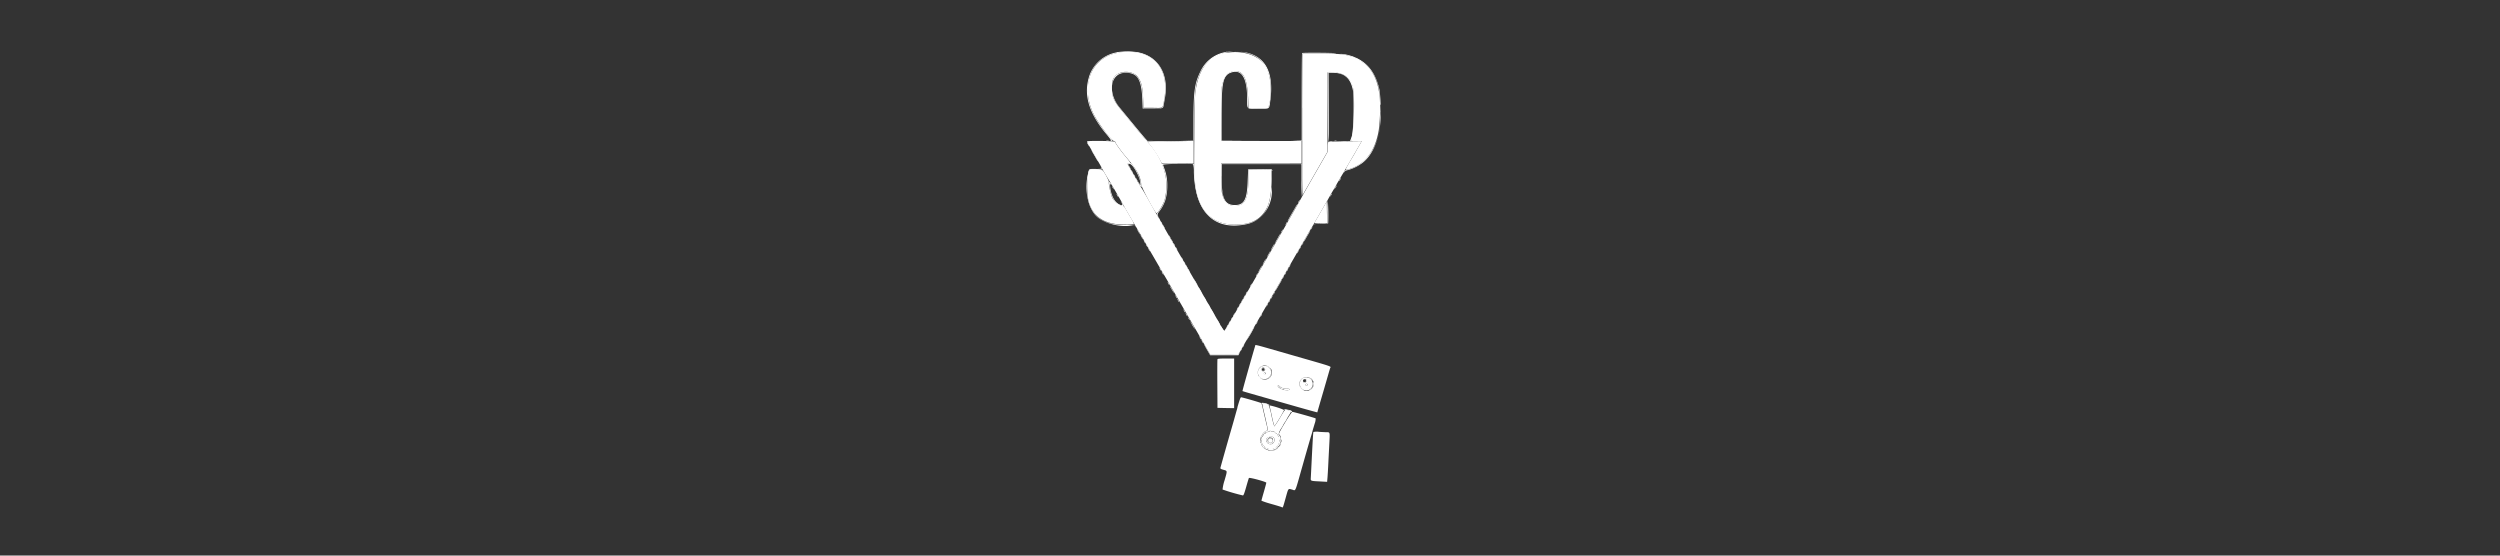 <svg id="Layer_1" data-name="Layer 1" xmlns="http://www.w3.org/2000/svg" viewBox="0 0 900 200"><rect x="0" y="0" width="900" height="200" fill="#333333" stroke="none"/><defs><style>.cls-1{fill:#fff;fill-rule:evenodd;}</style></defs><g id="svgg"><path id="path0" class="cls-1" d="M403,18.94c-10,1.29-14.35,11.7-9.3,22.11,1.53,3.15,6.31,9.49,7.38,9.77.25.07.45.21.45.33,0,.41,2.05,3.25,4,5.55,3.88,4.56,5,6.58,5.34,9.78.12,1.07,4.36,9.14,5.38,10.23.36.39,2.55-3.08,3-4.73,1.89-7.28-.3-14.63-6.31-21.15-.6-.65-2.06-2.36-3.25-3.81l-4.75-5.79c-4.12-5-4.62-6-4.63-9.54,0-2.43.17-3.13,1.13-4.27,1.76-2.09,6.07-2.06,7.93,0,1.47,1.67,2,3.66,2.16,8.25l.13,3.14,3.32,0c3.95.07,3.56.36,4.15-3.11,2-11.65-4.44-18.36-16.11-16.86m38.11.1c-6.12,1.16-9.84,6.17-10.83,14.62C430,36,429.76,63,430,64.18c.05.22.15,1,.23,1.77,1,9.82,6,15,14.44,14.9,6.06,0,9.53-2,11.61-6.47,1-2.1,1.6-6.63,1.5-10.86l0-2.48h-8.25l-.1,4.22c-.17,6.75-1.38,8.85-5.07,8.83-2.41,0-3.86-1.57-4.48-4.8-.33-1.75-.38-36-.06-37.9.68-3.87,2.32-5.79,4.93-5.78,3,0,4.31,2.91,4.6,10.06l.13,3.3,3.54-.06,3.54,0,.24-.88c1.28-4.77.7-11.25-1.29-14.34-2.49-3.89-8.33-5.75-14.39-4.6M468.8,38.81c0,10.72,0,22.18,0,25.47l.1,6,4.51-7.85,4.51-7.85-.06-14c0-7.72,0-14.2.08-14.4s.3-.35,1.73-.23c4.21.35,6.26,1.83,7.32,5.3.88,2.87.44,16.71-.61,19.19-.14.32,0,.35,1.85.35h2l-.47.83-.9,1.57c-.24.41-.59,1-.79,1.38S487,56.47,486,58.08c-1.88,3.26-1.87,3.21-.57,2.87,5.79-1.53,9.69-6.56,10.93-14.12a83,83,0,0,0,.53-8.56c0-.11-.07-1.08-.13-2.16-.29-5.33-1.75-9.35-4.39-12.13-1.27-1.33-3.78-3.08-4.42-3.08a.5.5,0,0,1-.39-.18,1.11,1.11,0,0,0-.55-.28l-1.23-.32c-2.5-.68-4-.79-10.42-.79h-6.5l-.08,19.48M392.19,61.1c-1,1.67-1.09,9.19-.08,12.1,1.8,5.22,5.86,7.64,12.84,7.66a24.7,24.7,0,0,0,3.3-.11,8,8,0,0,0-1-2.07c-.63-1.06-1.48-2.53-1.89-3.26a3.73,3.73,0,0,0-1-1.32c-1.37,0-3.26-1.46-4-3-.6-1.37-1.41-5.4-1.16-5.8a22.9,22.9,0,0,0-2.09-3.86c-.28-.46-4.7-.71-5-.29m84.93,12.41c-.35.59-1.37,2.36-2.28,3.93l-1.65,2.84,2.26.06a19.2,19.2,0,0,0,2.33,0c.05,0,.06-1.84,0-4l-.06-3.9-.63,1.08M454.25,132a2.35,2.35,0,1,0,2.13,4.18,2.37,2.37,0,0,0-.08-4.21,2,2,0,0,0-2.05,0m1.13.8a.65.65,0,1,1-1.21.47.61.61,0,0,1,.59-.89.59.59,0,0,1,.62.42m.29,1.64a.29.29,0,0,1-.28.3c-.33,0-.55-.28-.37-.47s.65-.12.65.17M469.28,136a2.43,2.43,0,0,0-.23,4.22,2.22,2.22,0,0,0,2.46,0,2.4,2.4,0,0,0-2.23-4.23m1.05.82a.82.82,0,0,1-.58,1c-.38.08-.78-.6-.61-1s1-.39,1.19,0m.37,1.82c-.2.31-.7.26-.7-.07a.4.4,0,0,1,.66-.3.31.31,0,0,1,0,.37m-10.12.8a2,2,0,0,0,.66.39c.1,0-.05-.17-.33-.39a1.89,1.89,0,0,0-.66-.39c-.09,0,.06.18.33.39m-6,6c-.12.32-.18,0,1,5.05,1,4.43,1.06,4.64.53,4.64a.68.68,0,0,0-.54.27,1.83,1.83,0,0,1-.6.5.81.81,0,0,0-.44.59,1.14,1.14,0,0,1-.39.7c-.27.24-.33.45-.22.66a.64.64,0,0,1-.05.66.62.62,0,0,0,0,.75,1.53,1.53,0,0,1,.25.69,3.57,3.57,0,0,0,1.62,1.66,1.53,1.53,0,0,1,.64.26,3.12,3.12,0,0,0,2.31,0,8,8,0,0,1,.8-.33.82.82,0,0,0,.46-.5.78.78,0,0,1,.47-.5c.25-.08.37-.3.37-.66a1.29,1.29,0,0,1,.23-.76c.18-.18.18-.36,0-.75a1.47,1.47,0,0,1-.12-.89c.07-.24,0-.42-.19-.49-.57-.22-.37-1.31.47-2.61a9.9,9.9,0,0,0,.79-1.32,7.06,7.06,0,0,1,.59-1,7.28,7.28,0,0,0,.59-.95,16.91,16.91,0,0,1,.87-1.51c1-1.55,1-1.66.16-1.82l-1.05-.24c-.48-.12-.6,0-2.33,2.93a28.9,28.9,0,0,1-2,3.06,27.26,27.26,0,0,1-1-3.83,27.73,27.73,0,0,0-1.07-4c-.46-.37-2.1-.58-2.21-.29m3.18,9.89c.07.11.33.15.58.08a.54.54,0,0,1,.63.17,1.63,1.63,0,0,0,.6.51c.25.13.45.35.45.5a.77.77,0,0,0,.3.51.6.6,0,0,1,.18.6,1.07,1.07,0,0,0,.14.76c.2.31.2.45,0,.64a1,1,0,0,0-.24.64.91.91,0,0,1-.39.65.8.8,0,0,0-.4.54.33.33,0,0,1-.35.29.87.87,0,0,0-.56.21,2.8,2.8,0,0,1-2.25.05,1,1,0,0,0-.69-.26c-.28,0-.47-.11-.47-.28a.62.62,0,0,0-.32-.47,2.27,2.27,0,0,1-.65-2,.44.44,0,0,0-.05-.55c-.17-.17-.13-.34.17-.67a3.29,3.29,0,0,0,.53-.79.49.49,0,0,1,.42-.34.31.31,0,0,0,.3-.3c0-.19.19-.29.57-.29s.64-.09.7-.2a.51.51,0,0,1,.79,0m-1.38,2.29c-.55.58-.56.64-.3,1.32a1.42,1.42,0,0,0,2.67.09c.76-1.45-1.24-2.64-2.37-1.41m1.86.25c.52,1-.28,2.06-1.15,1.59-.68-.36-.88-.94-.52-1.49a1,1,0,0,1,1.67-.1"/><path id="path2" class="cls-1" d="M391.36,51a7,7,0,0,0,.87,1.77c3.43,5.89,4.54,7.84,4.54,7.93s1.7,3,2.52,4.31c.67,1,4.46,7.57,5.19,8.93.84,1.55,1.93,3.42,3.87,6.68.94,1.56,2.55,4.3,3.58,6.08,2.93,5.06,5.3,9.16,8,13.74l2.79,4.81,5.69,9.82L434.73,126l1,1.72h10l2.95-5.12,3.36-5.84c.23-.4,2.39-4.12,4.79-8.28s4.52-7.82,4.71-8.14c.93-1.6,9.91-17.17,10.25-17.77a9.48,9.48,0,0,1,.54-.88c.22-.29,5-8.62,5.8-10,.35-.64,1.1-2,1.67-2.94s1.19-2,1.39-2.41.54-.92.74-1.27.83-1.44,1.41-2.41l4.73-8.09c.2-.36.55-1,.79-1.38l.89-1.56.47-.83-5.95.08-6.08.09a6.71,6.71,0,0,0-.19,1.83L478,54.56l-4.4,7.66c-2.42,4.21-4.69,8.19-5,8.83-2.13,4-27.62,48.1-27.8,48.1a15.74,15.74,0,0,1-1.79-2.75l-3.78-6.57L424.72,91.67c-4.53-7.88-9.42-16.41-10.86-19s-2.78-4.84-3-5.11-1-1.69-1.85-3.14c-1.87-3.26-2.09-3.65-2.62-4.51s-.53-1.17.07-1.17.67-.08-1.35-2.5c-1.82-2.18-3.65-4.76-3.65-5.15s-9.94-.49-10.13-.18m27.6,0a47.42,47.42,0,0,0-5.74.26,38.6,38.6,0,0,1,4.37,6.37l.66,1.23h11.5v-8l-2.4,0-8.39.15m20.61,3.83v4h29.05v-8l-14.52,0-14.53-.05v4M453.83,132a2.71,2.71,0,0,0-1.08,2.18c0,.62,0,.62.16-.14a2.36,2.36,0,0,1,1.34-2c.4-.21.59-.39.41-.39a1.67,1.67,0,0,0-.83.4m2.18-.15a2.36,2.36,0,0,1,.37,4.32,2,2,0,0,1-2.7-.44c-.42-.42-.76-.67-.76-.57,0,1.5,3,1.94,4.26.62s.35-4.23-1.34-4.18c-.41,0-.38.05.17.25m12.51,4.51c-1.33,1.34-.68,4.26,1,4.26.13,0-.06-.18-.42-.4a2.43,2.43,0,0,1,.23-4.22c.4-.18.49-.28.26-.28a2.07,2.07,0,0,0-1,.64m2.75-.33a3.35,3.35,0,0,1,.93.73c.19.23.34.32.35.19,0-.3-1.22-1.24-1.59-1.23-.15,0,0,.14.31.31m1.35,2.08a2.15,2.15,0,0,1-1.11,2.12c-.35.21-.53.39-.41.39,1,0,2.23-2.24,1.68-3.1-.1-.16-.16.08-.16.59M460,139c0,.5,1.35,1.27,2,1.17.46-.07.52,0,.21.08-.52.23.73.44,1.46.24.95-.25.67-.57-.51-.57a3.58,3.58,0,0,1-2.62-.91c-.31-.38-.58-.38-.58,0m.92.5c.28.22.43.39.33.39s-1.2-.77-1-.78a1.89,1.89,0,0,1,.66.39m-4.86,15.47c-.7.31-1.76,1.29-1.76,1.63s-.08.37-.17.37-.23.15-.3.33-.08.29.27,0a1.21,1.21,0,0,0,.4-.71.81.81,0,0,1,.44-.59,1.83,1.83,0,0,0,.6-.5.68.68,0,0,1,.54-.27c.21,0,.38-.08.38-.19s0-.19-.05-.18l-.35.14m4.33,1.75c0,.12.14.26.31.33s.26.25.18.5a1.46,1.46,0,0,0,.2.94c.17.3.25.37.17.15a2.91,2.91,0,0,1-.12-.91,1.2,1.2,0,0,0-.36-.87c-.21-.19-.38-.25-.38-.14M456.54,158c-.36.55-.16,1.13.52,1.49a1,1,0,0,0,1.33-.94l0-.54-.08.54a.85.85,0,0,1-1.21.75.81.81,0,0,1,.47-1.55c.36.05.61,0,.56-.07-.23-.36-1.25-.15-1.56.32m4.31,1.37a1.25,1.25,0,0,0,0,.64c0,.22.11.12.17-.28.11-.67,0-.84-.14-.36m-6.11,1.77c.46.48.83.7,1.06.64s.28-.1-.08-.11a.88.88,0,0,1-.64-.42,1.84,1.84,0,0,0-.63-.61c-.27-.14-.16,0,.29.5m5.2-.13a.85.85,0,0,1-.47.55,8,8,0,0,0-.8.33,3.22,3.22,0,0,1-2.22.06c-.24-.18-.25-.16-.05.1a2.61,2.61,0,0,0,2.28,0,.81.81,0,0,1,.53-.21c.41,0,1-.69.93-1-.05-.14-.13-.06-.2.19"/><path id="path3" class="cls-1" d="M451.86,124.5c-1.44,4.83-4.63,16.21-4.57,16.28s2.42.75,5.26,1.56l5.77,1.65,1.27.36,7.64,2.18c3.82,1.09,7,1.95,7,1.92s1-3.51,2.23-7.71,2.27-7.9,2.39-8.2c.3-.73,1.58-.29-13.28-4.56S452,124,451.86,124.5m-13.57,4.81c-.06.14-.08,4.13-.05,8.88l.05,8.64,3,.06,3,.05V129.07h-2.95c-2.18,0-3,.06-3,.24m18.78,3.07a1.85,1.85,0,0,1,.76,1.75c0,3-4.46,3.52-5,.56a2.5,2.5,0,0,1,4.26-2.31m14.79,3.83a2.44,2.44,0,0,1,.39,3.62,2.56,2.56,0,0,1-4.43-2.33,2.61,2.61,0,0,1,4-1.29M460.57,139a3.58,3.58,0,0,0,2.62.91c1.2,0,1.45.32.47.58S460,139.71,460,139c0-.38.27-.38.58,0m-15.08,7.7c-.57,2-1.13,4-1.23,4.37-.24.85-.54,1.88-.76,2.65-1.45,5-4.11,14.42-4.16,14.71s.14.43,1.05.68c1.51.43,1.48.21.46,3.77a15.46,15.46,0,0,0-.74,3.35,71.9,71.9,0,0,0,7.33,2.13c.23,0,.52-.76,1.16-3,.47-1.67.92-3.15,1-3.28.18-.29,6.26,1.36,6.26,1.7,0,.11-.39,1.59-.88,3.28s-.88,3.12-.88,3.16,1,.5,3.92,1.31c1.57.44,3.05.9,3.29,1,.56.29.43.57,1.48-3.16s.87-3.51,2.32-3.13.89,1.61,3.91-9c1.41-5,2.75-9.63,3-10.39s.47-1.64.56-2,.41-1.37.69-2.33a5.18,5.18,0,0,0,.36-1.89c-.19-.17-7.95-2.36-8.37-2.36s-4.84,7.35-4.84,7.88a1.18,1.18,0,0,0,.4.67.81.81,0,0,1,.31.75,1.12,1.12,0,0,0,.09.74,1,1,0,0,1,0,.8,7.16,7.16,0,0,0-.3,1c-.06.3-.23.54-.36.54s-.33.19-.44.43a1.24,1.24,0,0,1-.49.56l-.75.37c-.67.35-2.15.4-2.41.08a.93.93,0,0,0-.62-.26,3,3,0,0,1-1.71-1.67,1.87,1.87,0,0,0-.31-.78.81.81,0,0,1-.16-.73,1.65,1.65,0,0,0,.11-.77,1.17,1.17,0,0,1,.26-.83,1,1,0,0,0,.29-.57A4.13,4.13,0,0,1,456,155c.37,0,.4-.34.12-1.49-.72-3-1.28-5.41-1.58-6.76a7.93,7.93,0,0,0-.47-1.62c-.16-.17-6.83-2.11-7.28-2.11-.21,0-.57,1-1.34,3.68m11.6-.49c.05.14.44,1.82.86,3.73a22.7,22.7,0,0,0,.9,3.49,53.17,53.17,0,0,0,3.49-5.83,26.66,26.66,0,0,0-5.1-1.63.16.16,0,0,0-.15.24m15.79,9.31c-.11.18-.24,2.33-.72,11.94-.11,2.16-.21,4.28-.24,4.7-.06,1,0,1,3.4,1.16l2.48.14.12-1.33c.07-.73.22-3.23.33-5.55s.29-5.68.38-7.46c.19-3.59.21-3.52-1.07-3.53-.44,0-1.64-.06-2.67-.13a5.39,5.39,0,0,0-2,.06m-16.22,2.59a.88.88,0,0,0,1.18,1.2.83.83,0,0,0-.34-1.53c-.47,0-.68.05-.84.33"/><path id="path4" class="cls-1" d="M402.07,18.84a13.09,13.09,0,0,0-3.9,1.36,12.73,12.73,0,0,0-6.3,8.09c-1.72,6.48.37,12.87,6.65,20.28,1.07,1.27,1.5,1.91,1.34,2s-.08.15.2.15c.62,0,.62,0-1-1.91-5.22-6-7.41-10.82-7.4-16.22,0-8.3,4.83-13.34,13.11-13.78,10.73-.57,16.21,5.91,14.34,17-.59,3.47-.2,3.18-4.15,3.11l-3.32,0-.13-3.14c-.17-4.59-.69-6.58-2.16-8.25-1-1.15-2-1.53-3.9-1.54-3.6,0-5.15,1.64-5.18,5.57,0,4.16,0,4.17,10.75,17.13l1.92,2.3,6,0,6,0L419,50.79l-5.92-.06-1-1.12c-1.58-1.83-8.87-10.68-9.5-11.54-4-5.47-2.56-11.87,2.67-11.87,4.24,0,5.71,2.4,6,9.81l.12,3.05,3.43,0c3.9.06,3.92,0,4.14-1.25.09-.52.3-1.75.47-2.72,1.44-8.5-2.42-14.87-9.86-16.3a26.56,26.56,0,0,0-7.51,0m39.63-.2a5.51,5.51,0,0,1-1.16.29,12.36,12.36,0,0,0-8.29,6.68c-2.13,4.37-2.53,7.1-2.57,17.22l0,7.7-2.31.06-2.31.07h4.81l.12-8.35c.14-9.8.41-11.82,2.07-15.77,3-7,12-10,19.46-6.4,5.08,2.45,7.33,10.11,5.25,17.86l-.24.88-3.54,0-3.54.06-.13-3.3c-.25-6.06-1.13-8.78-3.13-9.69-2.32-1.05-4.82.24-5.76,3-.77,2.25-.84,3.29-.84,12.68v9.1l7.51-.05,7.51,0-7.41,0-7.41-.05V41.89c0-12.35.53-14.77,3.47-15.77,3.8-1.3,5.75,2,5.75,9.61,0,3.72-.35,3.42,4.06,3.42,4.24,0,3.85.28,4.28-3q2-15-8.93-17.31a32.69,32.69,0,0,0-6.7-.18m27.06.43c-.08.07-.14,7.17-.14,15.79V50.53l-1.91.06-1.91.06,2,.05,2,0V19.33l6.63,0c4,0,6.15-.09,5.44-.18-1.48-.18-12-.23-12.13-.05m14.49.48c8.56,1.52,13.42,7.37,13.47,16.2a8.71,8.71,0,0,0,.19,2c.3.92,0-4-.29-5.53-1.51-7-5.42-11.13-11.76-12.56a10.47,10.47,0,0,0-2-.28c-.49,0-.41.06.36.2M478,26.23c-.2.84,0,24.57.2,24.64s.17-4.12.14-12.31l-.05-12.36h1.4c4.39,0,6.64,2,7.44,6.77a120,120,0,0,1-.16,14.43,10.07,10.07,0,0,1-.86,3.08c-.13.16-.14.26,0,.26.93,0,1.32-3.25,1.32-11.1,0-8.68-.15-9.49-2.14-11.64-1.53-1.65-7-3-7.28-1.77m18.89,14.18c-.08,1.18-.14,2.72-.14,3.44,0,8.24-5,15.66-11.46,17.13-1,.22-1.19.35-1.43.85l-.29.59.42-.54a1.4,1.4,0,0,1,.85-.55A15,15,0,0,0,490,59c4.43-3,7.17-10.06,7-17.92L497,38.27l-.15,2.14M398.29,50.68a2.66,2.66,0,0,0,.89,0c.24,0,0-.09-.44-.09s-.69,0-.45.09m82.16,0a1.61,1.61,0,0,0,.69,0c.19,0,0-.09-.34-.09s-.54,0-.35.09m-87.26.2c.78,0,2.06,0,2.85,0s.14-.06-1.43-.06-2.2,0-1.42.06m63.89,0c1.37,0,3.67,0,5.1,0s.32-.06-2.49-.06-4,0-2.61.06m21.8,0a1.61,1.61,0,0,0,.69,0c.19,0,0-.09-.35-.09s-.53,0-.34.09m4,0a16.18,16.18,0,0,0,2,0c.51,0,0-.07-1-.07s-1.5,0-.93.07m-91.34,1a1.74,1.74,0,0,0,.4.59c.06,0,0-.26-.2-.59s-.35-.58-.41-.58,0,.26.21.58m1.63,2.8c.21.35.75,1.28,1.2,2.06a8,8,0,0,0,.93,1.43c.05,0-.07-.29-.28-.64s-.75-1.28-1.2-2.06a8,8,0,0,0-.93-1.43c-.06,0,.07.29.28.64m13.34,4c-.3,0-.54.18-.54.3A6.45,6.45,0,0,0,407.1,61a2.65,2.65,0,0,0-.4-.86c-.62-1.05-.62-1.11,0-1.11,1.13,0,3.86,5,3.84,7.07v.69l-.39-.74a2.28,2.28,0,0,0-.49-.74,6,6,0,0,0,1,1.87c.88,1.08-.19-3.29-1.31-5.34a18.92,18.92,0,0,0-2.18-3.17,4.47,4.47,0,0,1-.58.11m11.63.16s.23.65.5,1.32a18.87,18.87,0,0,1,1,9.83,12.38,12.38,0,0,1-2.64,6c-.7.85-.72.92-.46,1.42.35.67.53.7.23.05-.19-.43-.13-.61.56-1.52a13.66,13.66,0,0,0,2.07-3.86,17.64,17.64,0,0,0,.74-5.26,16.87,16.87,0,0,0-1-6.1c-.23-.62-.46-1.29-.52-1.47-.11-.37,10.36-.55,10.84-.2a10.56,10.56,0,0,1,.25,2.7c.34,14.58,7.31,21.43,19.16,18.82,5.38-1.18,9.21-6.52,8.92-12.44-.06-1.25-.07-1.23-.3.88-.89,8.19-4.72,11.71-12.82,11.76-9.58.05-14.47-6.3-14.7-19.11a25.7,25.7,0,0,0-.14-2.8c-.11-.17-11.66-.22-11.66,0m21.4,4.46c0,8.16,1.13,10.73,4.74,10.74s4.9-2.08,5.07-8.83l.1-4.22,4,0c3.61-.05,4.05,0,4.27.28s.34.12.08-.28c-.12-.19-1.13-.24-4.37-.2l-4.2.06L449.17,65c-.21,6.83-1.27,8.84-4.67,8.81-3.7,0-4.79-2.5-4.69-10.6l.05-4.11h28.67V65a51.32,51.32,0,0,0,.15,5.78c.08-.09.12-2.8.09-6l0-5.88-14.57-.05-14.58,0v4.57m-43.2-3.25a2.56,2.56,0,0,1,.21.54,11.63,11.63,0,0,1-2.24.11c-2.55,0-2.3-.19-2.8,2.13-1.3,6,.23,12.54,3.6,15.32,2.63,2.17,7.8,3.49,11.62,3,1.5-.21,1.66-.2,1.92.13s.28.34.1,0-.44-.38-3.59-.4c-4.87,0-8.41-1.16-10.48-3.33-3.11-3.27-4.15-8.62-2.89-14.84l.34-1.67,2.31,0c2.43-.06,2.63-.15,2-.94-.3-.37-.3-.37-.1.05m10.81,1.19a2.42,2.42,0,0,0,.41.64l.4.49-.31-.64c-.3-.61-.51-.81-.5-.49m1.08,1.81a1.74,1.74,0,0,0,.4.59s0-.26-.21-.59-.34-.59-.4-.59,0,.27.21.59m.78,1.38c.17.32.35.59.41.59s0-.27-.21-.59a1.74,1.74,0,0,0-.4-.59c-.06,0,0,.26.2.59m73.23-.08c-.18.28-.29.54-.25.58s.23-.19.42-.51c.42-.71.29-.77-.17-.07m-83.08,1.29a13.71,13.71,0,0,1,.24,1.64c.36,3.44,1.93,6,4,6.57,1.16.31,1.29-.08.37-1.18l-.42-.49.32.54c.64,1.07.19,1.24-1.18.44s-2.61-3.19-2.9-6c-.13-1.19-.05-1.35.42-.79.16.19.1,0-.12-.34-.49-.84-.92-1-.75-.36m81.68,1.19c-.68,1.15-.72,1.25-.38.84s.75-1.08.62-1.08-.16.11-.24.24m-80.56.05a2.08,2.08,0,0,0,.41.69c.26.33.33.36.2.1-.34-.64-.61-1-.61-.79m1.86,3.24c.17.33.35.59.41.59s0-.26-.21-.59a1.87,1.87,0,0,0-.4-.59c-.06,0,0,.27.2.59m76.79,0-.36.64.41-.49c.36-.44.52-.79.36-.79a3.07,3.07,0,0,0-.41.64m-1,1.64a34.07,34.07,0,0,0-.15,4.33v4.18l-2.38,0c-2.15,0-2.4.1-2.6.45s-.2.36.05,0,.61-.34,2.7-.34c1.8,0,2.47-.07,2.54-.25a74.42,74.42,0,0,0-.16-8.47m-10.45.59c-.18.28-.3.54-.26.58s.23-.19.42-.51c.43-.71.3-.77-.16-.07m-1.3,2.29c-2.38,4.11-2.79,4.85-2.66,4.85s.77-1.21,1.61-2.69,1.66-2.9,1.81-3.15.23-.44.17-.44a8,8,0,0,0-.93,1.43m-49,4.07a1.87,1.87,0,0,0,.4.59c.06,0,0-.27-.2-.59s-.35-.59-.41-.59,0,.27.21.59m.78,1.37c.17.33.35.59.41.59s0-.26-.21-.59a1.87,1.87,0,0,0-.4-.59c-.06,0,0,.27.2.59m45,.2c-.17.32-.26.59-.21.59s.24-.27.41-.59.26-.59.2-.59a1.87,1.87,0,0,0-.4.59m-44.17,1.18a1.87,1.87,0,0,0,.4.59c.06,0,0-.27-.2-.59s-.35-.59-.41-.59,0,.26.21.59m53.21.51c-.19.27-.3.54-.26.58s.23-.19.42-.51c.42-.72.29-.77-.16-.07m-62.42,1a11.19,11.19,0,0,0,.72,1.18c.29.31-.57-1.33-.93-1.77-.18-.22-.08,0,.21.59m51.82,0c-.19.28-.3.54-.26.58s.23-.19.42-.51c.42-.71.29-.77-.16-.07m9.3,1.31c-.45.78-1,1.71-1.21,2.06s-.33.63-.27.63a8.43,8.43,0,0,0,.92-1.42c.45-.78,1-1.71,1.2-2.06s.34-.64.28-.64a8.27,8.27,0,0,0-.92,1.43m-10.55.88c-1,1.71-1.25,2.21-1.14,2.21a8.15,8.15,0,0,0,.82-1.33c.41-.73.87-1.52,1-1.76s.24-.45.18-.45a7.1,7.1,0,0,0-.88,1.33M410.77,85a6.16,6.16,0,0,0,.63,1c.18.22.13,0-.11-.39-.54-1-.94-1.41-.52-.59m10.25.3a1.87,1.87,0,0,0,.4.59c.06,0,0-.27-.2-.59s-.35-.59-.41-.59,0,.26.21.59m.78,1.37c.17.33.35.59.41.59s0-.26-.21-.59a1.87,1.87,0,0,0-.4-.59c-.06,0,0,.27.2.59m-9.81.39a1.74,1.74,0,0,0,.4.59c.05,0,0-.26-.21-.59s-.34-.59-.4-.59,0,.27.21.59m56.76.84-.36.64.41-.49c.36-.44.52-.79.36-.79a3.07,3.07,0,0,0-.41.64M422.59,88a1.87,1.87,0,0,0,.4.59c.06,0,0-.27-.21-.59s-.34-.59-.4-.59,0,.26.21.59m35.77.44c-.69,1.19-1,1.84-.78,1.62a13.84,13.84,0,0,0,1.36-2.46,3.75,3.75,0,0,0-.58.84m-45.59,0c.17.32.35.59.41.59s0-.27-.21-.59a1.74,1.74,0,0,0-.4-.59c-.06,0,0,.26.2.59m55.17.78c-.17.33-.26.59-.21.59a1.6,1.6,0,0,0,.4-.59c.17-.32.26-.58.21-.58a1.62,1.62,0,0,0-.4.58m-44.57.2c.17.32.35.59.41.59s0-.27-.21-.59a1.87,1.87,0,0,0-.4-.59c-.06,0,0,.27.2.59m-9.81.39a1.74,1.74,0,0,0,.4.59c.06,0,0-.26-.21-.59s-.34-.59-.4-.59,0,.27.21.59m53.59.79c-.17.32-.26.59-.2.59a1.87,1.87,0,0,0,.4-.59c.17-.33.26-.59.2-.59a1.74,1.74,0,0,0-.4.59m-10,0-.63,1.13c-.31.54-.46.89-.35.78a8.6,8.6,0,0,0,1.17-2.06.27.27,0,0,0-.19.15m-31.65,2.6c.17.32.35.59.41.59s0-.27-.21-.59a1.87,1.87,0,0,0-.4-.59c-.06,0,0,.27.2.59m29.9.44c-.43.65-1,1.85-.8,1.62a10.27,10.27,0,0,0,1.17-2.06c-.05,0-.22.2-.37.44m-29.11.93a1.74,1.74,0,0,0,.4.59c.06,0,0-.26-.21-.59s-.34-.58-.4-.58,0,.26.21.58m37.89,1.18c-.17.33-.26.59-.21.59a1.6,1.6,0,0,0,.4-.59c.17-.32.26-.59.21-.59a1.71,1.71,0,0,0-.4.59m-37.11.2c.17.32.35.59.41.59s0-.27-.21-.59a1.74,1.74,0,0,0-.4-.59c-.06,0,0,.26.2.59m26.75.44c-.69,1.19-1,1.85-.79,1.62a12.35,12.35,0,0,0,1.36-2.45,3.36,3.36,0,0,0-.57.83m-36.17.54a1.87,1.87,0,0,0,.4.59c.06,0,0-.27-.2-.59a1.87,1.87,0,0,0-.4-.59c-.06,0,0,.27.2.59m45.74.2c-.17.32-.26.59-.2.59a1.87,1.87,0,0,0,.4-.59c.17-.33.26-.59.21-.59s-.24.26-.41.59m-35.53.19a1.74,1.74,0,0,0,.4.59c.06,0,0-.26-.2-.59s-.35-.59-.41-.59,0,.27.21.59m-9.42,1c.16.33.34.59.4.59s0-.26-.21-.59a1.62,1.62,0,0,0-.4-.58c-.05,0,0,.26.21.58m44.17.2c-.17.32-.26.59-.21.59a1.71,1.71,0,0,0,.4-.59c.17-.32.26-.59.21-.59a1.71,1.71,0,0,0-.4.59m-10.21.39c-.17.33-.26.59-.21.59s.24-.26.41-.59.25-.59.2-.59a1.87,1.87,0,0,0-.4.59m9.43.9c-.18.28-.3.55-.26.59s.23-.19.42-.51c.42-.72.3-.78-.16-.08m-31.52,1.75a11.53,11.53,0,0,0,.85,1.38c.11.11-.09-.34-.44-1a11.53,11.53,0,0,0-.85-1.38c-.11-.11.09.34.44,1m30.22.54c-.45.79-1,1.71-1.2,2.06s-.34.64-.28.64a8.43,8.43,0,0,0,.92-1.42c.45-.78,1-1.71,1.21-2.06s.33-.64.27-.64a9.2,9.2,0,0,0-.92,1.42m-39.93,0c.16.33.34.59.4.59s0-.26-.21-.59a1.77,1.77,0,0,0-.4-.58c-.05,0,0,.26.21.58m29.64.59c-.17.33-.26.59-.21.59s.24-.26.41-.59.26-.59.2-.59a1.87,1.87,0,0,0-.4.59m-28.65,1.13c.67,1.16,1.07,1.75,1.07,1.58a15.35,15.35,0,0,0-1.52-2.51,3.1,3.1,0,0,0,.45.93m10.29.54a11.53,11.53,0,0,0,.85,1.38c.11.1-.09-.34-.44-1a12,12,0,0,0-.85-1.37c-.11-.11.09.33.44,1m16.79,1.08c-.17.32-.26.59-.21.59s.24-.27.41-.59.25-.59.2-.59a1.87,1.87,0,0,0-.4.59m9.84.25-.35.63.4-.49c.36-.43.52-.78.36-.78a3.07,3.07,0,0,0-.41.64m-35.17,1.13c.17.32.35.58.41.58s0-.26-.21-.58a1.74,1.74,0,0,0-.4-.59c-.06,0,0,.26.2.59m24.54,0c-.16.32-.26.58-.2.58a1.77,1.77,0,0,0,.4-.58c.17-.33.26-.59.21-.59s-.24.26-.41.59m9.82.19c-.17.33-.26.59-.21.59s.24-.26.41-.59.26-.59.2-.59a1.87,1.87,0,0,0-.4.59m-24,.59a1.74,1.74,0,0,0,.4.59c.06,0,0-.26-.2-.59s-.35-.59-.41-.59,0,.27.21.59m-9.62.59a1.87,1.87,0,0,0,.4.59c.06,0,0-.27-.2-.59s-.35-.59-.41-.59,0,.27.21.59m23,0c-.17.32-.26.59-.21.59s.24-.27.4-.59.27-.59.21-.59a1.87,1.87,0,0,0-.4.59m9.81.2c-.16.32-.26.59-.2.59a1.87,1.87,0,0,0,.4-.59c.17-.33.26-.59.21-.59s-.24.26-.41.59m-10.6,1.17c-.16.33-.26.59-.2.59a1.74,1.74,0,0,0,.4-.59c.17-.32.26-.58.21-.58s-.24.26-.41.58m9.82.2c-.17.32-.26.59-.21.59s.24-.27.4-.59.26-.59.21-.59a1.87,1.87,0,0,0-.4.59m-20.91.39a2.76,2.76,0,0,0,.5.79c.05,0-.08-.35-.3-.79a2.81,2.81,0,0,0-.5-.78c-.06,0,.08.35.3.78m10.31.71c-.18.28-.29.54-.25.58s.23-.19.42-.51c.42-.71.29-.77-.17-.07m-9.13,1.35a11.53,11.53,0,0,0,.85,1.38c.11.11-.09-.34-.45-1a10.65,10.65,0,0,0-.84-1.38c-.12-.11.08.34.44,1m-10.11-.29a1.87,1.87,0,0,0,.4.59c.06,0,0-.27-.21-.59s-.34-.59-.4-.59,0,.27.21.59m.78,1.37c.17.33.35.59.41.59s0-.26-.21-.59a1.77,1.77,0,0,0-.4-.58c-.06,0,0,.26.2.58m17.08,0c-.16.33-.26.59-.2.59a1.74,1.74,0,0,0,.4-.59c.17-.32.26-.58.21-.58s-.24.26-.41.58m9.82.2c-.17.32-.26.59-.21.59s.24-.27.41-.59.26-.59.2-.59a1.87,1.87,0,0,0-.4.59m-26.23.88c.33.64.6,1,.6.79a1.84,1.84,0,0,0-.4-.69c-.27-.32-.33-.36-.2-.1m15.63.3c-.17.32-.26.59-.21.59s.24-.27.4-.59.26-.59.21-.59a1.74,1.74,0,0,0-.4.59m-4.92,1.08a8.45,8.45,0,0,0,.76,1.18c.11.1-.05-.25-.35-.79a8.71,8.71,0,0,0-.75-1.18c-.11-.1,0,.25.34.79m-9.74.29a15.16,15.16,0,0,0,1.54,2.55,16.81,16.81,0,0,0-1.57-2.76c-.3-.41-.3-.38,0,.21m13.87,0c-.16.33-.26.59-.2.59a1.74,1.74,0,0,0,.4-.59c.17-.32.26-.59.21-.59s-.24.27-.41.59m9.83.12c-.19.28-.3.54-.26.58s.23-.19.42-.51c.42-.71.29-.77-.16-.07m-10.61,1.26c-.17.32-.26.59-.21.59s.24-.27.4-.59.26-.59.21-.59a1.74,1.74,0,0,0-.4.59m-1.92.82c.71,1.26.93,1.34,1.33.51.27-.55.27-.59,0-.27a1.49,1.49,0,0,0-.31.54c0,.43-.38.06-.86-.82a3.86,3.86,0,0,0-.64-1,3.07,3.07,0,0,0,.47,1m10.54,1.38c-.62,1.11-1.26,2.22-1.41,2.46s-.24.44-.18.44a27.4,27.4,0,0,0,2.29-3.78,4.27,4.27,0,0,0,.53-1.13,19.69,19.69,0,0,0-1.23,2M432,121.61a1.77,1.77,0,0,0,.4.58c.06,0,0-.26-.2-.58a1.74,1.74,0,0,0-.4-.59c-.06,0,0,.26.2.59m.79,1.37a1.71,1.71,0,0,0,.4.59c.05,0,0-.27-.21-.59s-.34-.59-.4-.59,0,.27.21.59m.84,1.37c.21.38.75,1.33,1.2,2.11l.82,1.43h10.18l.31-.64c.27-.56.27-.59,0-.26a1.49,1.49,0,0,0-.31.54,40.07,40.07,0,0,1-5.07.16h-5.07l-.91-1.62a21.32,21.32,0,0,0-1.23-2c-.21-.26-.18-.16.07.29m13.88.2c-.17.32-.26.59-.21.59s.24-.27.41-.59.26-.59.2-.59a1.87,1.87,0,0,0-.4.59m-.79,1.37c-.16.33-.25.59-.2.59a1.74,1.74,0,0,0,.4-.59c.17-.32.26-.58.21-.58s-.24.26-.41.58m7.44,6.78c-.28.72.52,1.35,1,.83.33-.33.2-1.13-.18-1.13-.16,0-.16.07,0,.24.33.33.29.68-.09.83s-.8-.21-.5-.68c.15-.24.16-.39,0-.39s-.26.13-.32.3m.85,1.59c-.18.19,0,.47.37.47a.29.29,0,0,0,.28-.3c0-.29-.42-.4-.65-.17M470.14,137c.08.39,0,.48-.47.54s-.49.11-.21.24c.61.27,1.33-.8.76-1.15-.09-.06-.12.11-.08.37m.1,1.23c-.34.12-.31.64,0,.64s.6-.38.38-.58a.44.44,0,0,0-.42-.06m-16,7.14c.09.34.14.36.28.12s1.77-.11,2.28.3c.14.11.3.15.36.09s-1-.67-2-.8-1-.11-.91.29m8.1,2.07c0,.09.25.18.54.19.9.05,1.92.39,1.87.62s.08.18.25.11c.44-.17,0-.59-.75-.74-1.46-.3-1.91-.34-1.91-.18m-5.4,7.92c-.06.11-.38.2-.7.2s-.57.1-.57.29a.31.31,0,0,1-.3.3.49.49,0,0,0-.42.34,3.29,3.29,0,0,1-.53.79c-.3.33-.34.5-.17.67a.44.44,0,0,1,.05.55,2.27,2.27,0,0,0,.65,2,.62.62,0,0,1,.32.47c0,.17.19.28.47.28a1,1,0,0,1,.69.26,2.8,2.8,0,0,0,2.25-.05.87.87,0,0,1,.56-.21.33.33,0,0,0,.35-.29.8.8,0,0,1,.4-.54.91.91,0,0,0,.39-.65,1,1,0,0,1,.24-.64c.19-.19.19-.33,0-.64a1.07,1.07,0,0,1-.14-.76.6.6,0,0,0-.18-.6.77.77,0,0,1-.3-.51c0-.15-.2-.37-.45-.5a1.63,1.63,0,0,1-.6-.51.54.54,0,0,0-.63-.17c-.25.07-.51,0-.58-.08a.51.51,0,0,0-.79,0m1.17,1.89c1.11.42.93,2.12-.27,2.62a1.58,1.58,0,0,1-2-1.55c0-.72,1.42-1.39,2.25-1.07"/></g></svg>